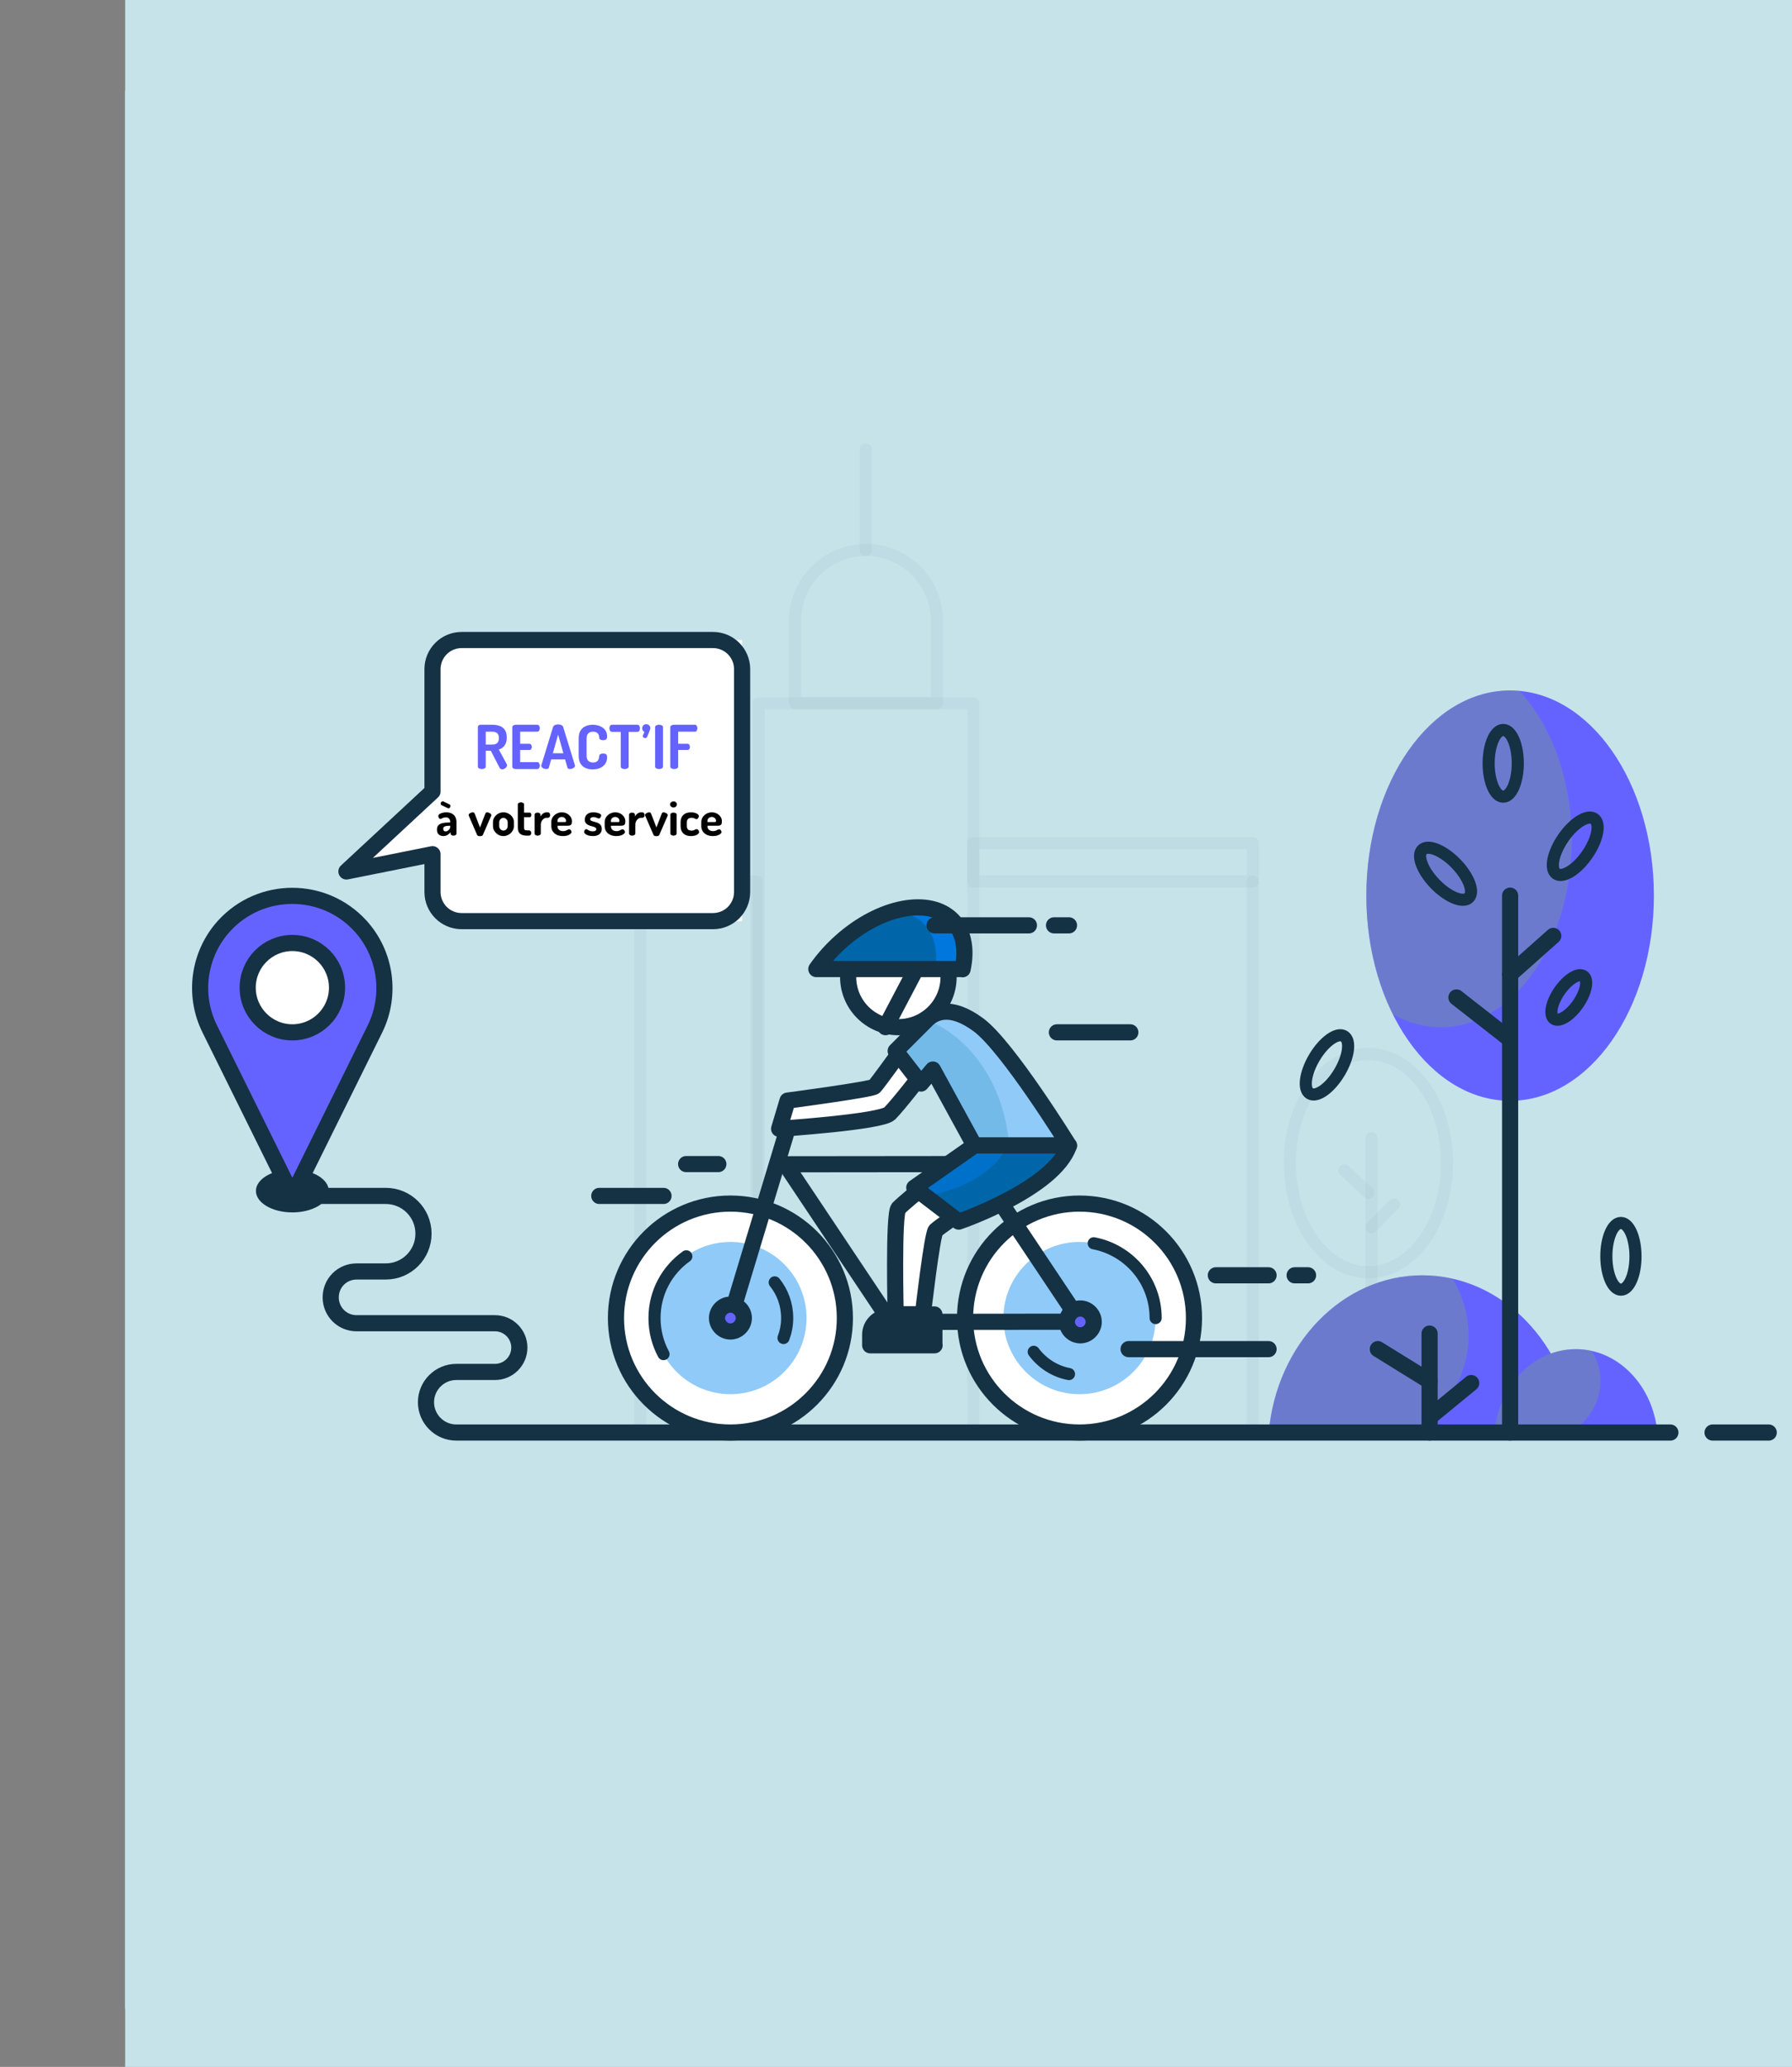 <svg width="888" height="1024" viewBox="0 0 888 1024" fill="none" xmlns="http://www.w3.org/2000/svg">
<rect x="0" y="0" width="888" height="1024" fill="#808080" stroke="none"/>
<g clip-path="url(#clip0_38_3)">
<path d="M888 0H62V1024H888V0Z" fill="#C6E3EA"/>
<path d="M950 45H62V995H950V45Z" fill="#C6E3EA"/>
<g opacity="0.2">
<path opacity="0.2" d="M620.776 710.33V436.73V710.33Z" stroke="#153144" stroke-width="6" stroke-miterlimit="10" stroke-linecap="round" stroke-linejoin="round"/>
<path opacity="0.2" d="M482.315 348.43H375.915V710.285H482.315V348.43Z" stroke="#153144" stroke-width="6" stroke-miterlimit="10" stroke-linecap="round" stroke-linejoin="round"/>
<g opacity="0.2">
<g opacity="0.2">
<g opacity="0.2">
<path opacity="0.2" d="M394.345 631.435H463.695" stroke="#153144" stroke-width="6" stroke-miterlimit="10" stroke-linecap="round" stroke-linejoin="round"/>
<path opacity="0.2" d="M394.345 642.835H463.695" stroke="#153144" stroke-width="6" stroke-miterlimit="10" stroke-linecap="round" stroke-linejoin="round"/>
</g>
</g>
<g opacity="0.2">
<g opacity="0.2">
<path opacity="0.2" d="M394.345 599.135H463.695" stroke="#153144" stroke-width="6" stroke-miterlimit="10" stroke-linecap="round" stroke-linejoin="round"/>
<path opacity="0.2" d="M394.345 610.535H463.695" stroke="#153144" stroke-width="6" stroke-miterlimit="10" stroke-linecap="round" stroke-linejoin="round"/>
</g>
</g>
<g opacity="0.2">
<g opacity="0.2">
<path opacity="0.2" d="M394.345 566.835H463.695" stroke="#153144" stroke-width="6" stroke-miterlimit="10" stroke-linecap="round" stroke-linejoin="round"/>
<path opacity="0.2" d="M394.345 578.235H463.695" stroke="#153144" stroke-width="6" stroke-miterlimit="10" stroke-linecap="round" stroke-linejoin="round"/>
</g>
</g>
<g opacity="0.2">
<g opacity="0.2">
<path opacity="0.2" d="M394.345 534.535H463.695" stroke="#153144" stroke-width="6" stroke-miterlimit="10" stroke-linecap="round" stroke-linejoin="round"/>
<path opacity="0.2" d="M394.345 545.935H463.695" stroke="#153144" stroke-width="6" stroke-miterlimit="10" stroke-linecap="round" stroke-linejoin="round"/>
</g>
</g>
<g opacity="0.2">
<g opacity="0.2">
<path opacity="0.2" d="M394.345 502.235H463.695" stroke="#153144" stroke-width="6" stroke-miterlimit="10" stroke-linecap="round" stroke-linejoin="round"/>
<path opacity="0.2" d="M394.345 513.635H463.695" stroke="#153144" stroke-width="6" stroke-miterlimit="10" stroke-linecap="round" stroke-linejoin="round"/>
</g>
</g>
<g opacity="0.2">
<g opacity="0.2">
<path opacity="0.2" d="M394.345 469.935H463.695" stroke="#153144" stroke-width="6" stroke-miterlimit="10" stroke-linecap="round" stroke-linejoin="round"/>
<path opacity="0.2" d="M394.345 481.335H463.695" stroke="#153144" stroke-width="6" stroke-miterlimit="10" stroke-linecap="round" stroke-linejoin="round"/>
</g>
</g>
<g opacity="0.2">
<g opacity="0.2">
<path opacity="0.2" d="M394.345 437.635H463.695" stroke="#153144" stroke-width="6" stroke-miterlimit="10" stroke-linecap="round" stroke-linejoin="round"/>
<path opacity="0.2" d="M394.345 449.035H463.695" stroke="#153144" stroke-width="6" stroke-miterlimit="10" stroke-linecap="round" stroke-linejoin="round"/>
</g>
</g>
<g opacity="0.2">
<g opacity="0.2">
<path opacity="0.2" d="M394.345 405.335H463.695" stroke="#153144" stroke-width="6" stroke-miterlimit="10" stroke-linecap="round" stroke-linejoin="round"/>
<path opacity="0.2" d="M394.345 416.735H463.695" stroke="#153144" stroke-width="6" stroke-miterlimit="10" stroke-linecap="round" stroke-linejoin="round"/>
</g>
</g>
<g opacity="0.2">
<g opacity="0.2">
<path opacity="0.2" d="M394.345 373.035H463.695" stroke="#153144" stroke-width="6" stroke-miterlimit="10" stroke-linecap="round" stroke-linejoin="round"/>
<path opacity="0.2" d="M394.345 384.435H463.695" stroke="#153144" stroke-width="6" stroke-miterlimit="10" stroke-linecap="round" stroke-linejoin="round"/>
</g>
</g>
</g>
<path opacity="0.2" d="M464.265 348.43H393.965V307.58C393.965 288.2 409.735 272.43 429.115 272.43C448.495 272.43 464.265 288.2 464.265 307.58V348.43Z" stroke="#153144" stroke-width="6" stroke-miterlimit="10" stroke-linecap="round" stroke-linejoin="round"/>
<path opacity="0.2" d="M620.825 417.685H482.315V436.685H620.825V417.685Z" stroke="#153144" stroke-width="6" stroke-miterlimit="10" stroke-linecap="round" stroke-linejoin="round"/>
<g opacity="0.2">
<g opacity="0.2">
<g opacity="0.2">
<g opacity="0.2">
<path opacity="0.2" d="M599.545 657.085V671.335" stroke="#153144" stroke-width="6" stroke-miterlimit="10" stroke-linecap="round" stroke-linejoin="round"/>
</g>
<g opacity="0.2">
<path opacity="0.2" d="M580.545 657.085V671.335" stroke="#153144" stroke-width="6" stroke-miterlimit="10" stroke-linecap="round" stroke-linejoin="round"/>
</g>
<g opacity="0.2">
<path opacity="0.2" d="M561.545 657.085V671.335" stroke="#153144" stroke-width="6" stroke-miterlimit="10" stroke-linecap="round" stroke-linejoin="round"/>
</g>
<g opacity="0.2">
<path opacity="0.2" d="M542.545 657.085V671.335" stroke="#153144" stroke-width="6" stroke-miterlimit="10" stroke-linecap="round" stroke-linejoin="round"/>
</g>
<g opacity="0.2">
<path opacity="0.2" d="M523.545 657.085V671.335" stroke="#153144" stroke-width="6" stroke-miterlimit="10" stroke-linecap="round" stroke-linejoin="round"/>
</g>
<g opacity="0.2">
<path opacity="0.2" d="M504.545 657.085V671.335" stroke="#153144" stroke-width="6" stroke-miterlimit="10" stroke-linecap="round" stroke-linejoin="round"/>
</g>
</g>
</g>
<g opacity="0.2">
<g opacity="0.2">
<g opacity="0.2">
<path opacity="0.2" d="M599.545 619.085V633.335" stroke="#153144" stroke-width="6" stroke-miterlimit="10" stroke-linecap="round" stroke-linejoin="round"/>
</g>
<g opacity="0.2">
<path opacity="0.2" d="M580.545 619.085V633.335" stroke="#153144" stroke-width="6" stroke-miterlimit="10" stroke-linecap="round" stroke-linejoin="round"/>
</g>
<g opacity="0.2">
<path opacity="0.2" d="M561.545 619.085V633.335" stroke="#153144" stroke-width="6" stroke-miterlimit="10" stroke-linecap="round" stroke-linejoin="round"/>
</g>
<g opacity="0.2">
<path opacity="0.2" d="M542.545 619.085V633.335" stroke="#153144" stroke-width="6" stroke-miterlimit="10" stroke-linecap="round" stroke-linejoin="round"/>
</g>
<g opacity="0.2">
<path opacity="0.2" d="M523.545 619.085V633.335" stroke="#153144" stroke-width="6" stroke-miterlimit="10" stroke-linecap="round" stroke-linejoin="round"/>
</g>
<g opacity="0.2">
<path opacity="0.2" d="M504.545 619.085V633.335" stroke="#153144" stroke-width="6" stroke-miterlimit="10" stroke-linecap="round" stroke-linejoin="round"/>
</g>
</g>
</g>
<g opacity="0.2">
<g opacity="0.2">
<g opacity="0.2">
<path opacity="0.2" d="M599.545 581.085V595.335" stroke="#153144" stroke-width="6" stroke-miterlimit="10" stroke-linecap="round" stroke-linejoin="round"/>
</g>
<g opacity="0.2">
<path opacity="0.2" d="M580.545 581.085V595.335" stroke="#153144" stroke-width="6" stroke-miterlimit="10" stroke-linecap="round" stroke-linejoin="round"/>
</g>
<g opacity="0.2">
<path opacity="0.2" d="M561.545 581.085V595.335" stroke="#153144" stroke-width="6" stroke-miterlimit="10" stroke-linecap="round" stroke-linejoin="round"/>
</g>
<g opacity="0.2">
<path opacity="0.2" d="M542.545 581.085V595.335" stroke="#153144" stroke-width="6" stroke-miterlimit="10" stroke-linecap="round" stroke-linejoin="round"/>
</g>
<g opacity="0.2">
<path opacity="0.2" d="M523.545 581.085V595.335" stroke="#153144" stroke-width="6" stroke-miterlimit="10" stroke-linecap="round" stroke-linejoin="round"/>
</g>
<g opacity="0.2">
<path opacity="0.2" d="M504.545 581.085V595.335" stroke="#153144" stroke-width="6" stroke-miterlimit="10" stroke-linecap="round" stroke-linejoin="round"/>
</g>
</g>
</g>
<g opacity="0.2">
<g opacity="0.2">
<g opacity="0.2">
<path opacity="0.2" d="M599.545 543.085V557.335" stroke="#153144" stroke-width="6" stroke-miterlimit="10" stroke-linecap="round" stroke-linejoin="round"/>
</g>
<g opacity="0.2">
<path opacity="0.2" d="M580.545 543.085V557.335" stroke="#153144" stroke-width="6" stroke-miterlimit="10" stroke-linecap="round" stroke-linejoin="round"/>
</g>
<g opacity="0.2">
<path opacity="0.2" d="M561.545 543.085V557.335" stroke="#153144" stroke-width="6" stroke-miterlimit="10" stroke-linecap="round" stroke-linejoin="round"/>
</g>
<g opacity="0.2">
<path opacity="0.2" d="M542.545 543.085V557.335" stroke="#153144" stroke-width="6" stroke-miterlimit="10" stroke-linecap="round" stroke-linejoin="round"/>
</g>
<g opacity="0.2">
<path opacity="0.2" d="M523.545 543.085V557.335" stroke="#153144" stroke-width="6" stroke-miterlimit="10" stroke-linecap="round" stroke-linejoin="round"/>
</g>
<g opacity="0.2">
<path opacity="0.2" d="M504.545 543.085V557.335" stroke="#153144" stroke-width="6" stroke-miterlimit="10" stroke-linecap="round" stroke-linejoin="round"/>
</g>
</g>
</g>
<g opacity="0.2">
<g opacity="0.2">
<g opacity="0.2">
<path opacity="0.2" d="M599.545 505.085V519.335" stroke="#153144" stroke-width="6" stroke-miterlimit="10" stroke-linecap="round" stroke-linejoin="round"/>
</g>
<g opacity="0.2">
<path opacity="0.2" d="M580.545 505.085V519.335" stroke="#153144" stroke-width="6" stroke-miterlimit="10" stroke-linecap="round" stroke-linejoin="round"/>
</g>
<g opacity="0.2">
<path opacity="0.2" d="M561.545 505.085V519.335" stroke="#153144" stroke-width="6" stroke-miterlimit="10" stroke-linecap="round" stroke-linejoin="round"/>
</g>
<g opacity="0.2">
<path opacity="0.2" d="M542.545 505.085V519.335" stroke="#153144" stroke-width="6" stroke-miterlimit="10" stroke-linecap="round" stroke-linejoin="round"/>
</g>
<g opacity="0.2">
<path opacity="0.2" d="M523.545 505.085V519.335" stroke="#153144" stroke-width="6" stroke-miterlimit="10" stroke-linecap="round" stroke-linejoin="round"/>
</g>
<g opacity="0.2">
<path opacity="0.2" d="M504.545 505.085V519.335" stroke="#153144" stroke-width="6" stroke-miterlimit="10" stroke-linecap="round" stroke-linejoin="round"/>
</g>
</g>
</g>
<g opacity="0.2">
<g opacity="0.2">
<g opacity="0.2">
<path opacity="0.2" d="M599.545 467.085V481.335" stroke="#153144" stroke-width="6" stroke-miterlimit="10" stroke-linecap="round" stroke-linejoin="round"/>
</g>
<g opacity="0.2">
<path opacity="0.2" d="M580.545 467.085V481.335" stroke="#153144" stroke-width="6" stroke-miterlimit="10" stroke-linecap="round" stroke-linejoin="round"/>
</g>
<g opacity="0.2">
<path opacity="0.2" d="M561.545 467.085V481.335" stroke="#153144" stroke-width="6" stroke-miterlimit="10" stroke-linecap="round" stroke-linejoin="round"/>
</g>
<g opacity="0.2">
<path opacity="0.2" d="M542.545 467.085V481.335" stroke="#153144" stroke-width="6" stroke-miterlimit="10" stroke-linecap="round" stroke-linejoin="round"/>
</g>
<g opacity="0.2">
<path opacity="0.2" d="M523.545 467.085V481.335" stroke="#153144" stroke-width="6" stroke-miterlimit="10" stroke-linecap="round" stroke-linejoin="round"/>
</g>
<g opacity="0.2">
<path opacity="0.2" d="M504.545 467.085V481.335" stroke="#153144" stroke-width="6" stroke-miterlimit="10" stroke-linecap="round" stroke-linejoin="round"/>
</g>
</g>
</g>
</g>
<path opacity="0.2" d="M374.87 436.685H317.3V710.285H374.87V436.685Z" stroke="#153144" stroke-width="6" stroke-miterlimit="10" stroke-linecap="round" stroke-linejoin="round"/>
<g opacity="0.2">
<g opacity="0.2">
<g opacity="0.2">
<g opacity="0.2">
<path opacity="0.2" d="M333.545 619.085V633.335" stroke="#153144" stroke-width="6" stroke-miterlimit="10" stroke-linecap="round" stroke-linejoin="round"/>
<path opacity="0.36" d="M333.545 638.085V643.785" stroke="#153144" stroke-width="6" stroke-miterlimit="10" stroke-linecap="round" stroke-linejoin="round"/>
</g>
<g opacity="0.2">
<path opacity="0.2" d="M345.895 619.085V633.335" stroke="#153144" stroke-width="6" stroke-miterlimit="10" stroke-linecap="round" stroke-linejoin="round"/>
<path opacity="0.36" d="M345.895 638.085V643.785" stroke="#153144" stroke-width="6" stroke-miterlimit="10" stroke-linecap="round" stroke-linejoin="round"/>
</g>
<g opacity="0.2">
<path opacity="0.2" d="M358.245 619.085V633.335" stroke="#153144" stroke-width="6" stroke-miterlimit="10" stroke-linecap="round" stroke-linejoin="round"/>
<path opacity="0.36" d="M358.245 638.085V643.785" stroke="#153144" stroke-width="6" stroke-miterlimit="10" stroke-linecap="round" stroke-linejoin="round"/>
</g>
</g>
</g>
<g opacity="0.2">
<g opacity="0.2">
<g opacity="0.2">
<path opacity="0.2" d="M333.545 577.285V591.535" stroke="#153144" stroke-width="6" stroke-miterlimit="10" stroke-linecap="round" stroke-linejoin="round"/>
<path opacity="0.36" d="M333.545 596.285V601.985" stroke="#153144" stroke-width="6" stroke-miterlimit="10" stroke-linecap="round" stroke-linejoin="round"/>
</g>
<g opacity="0.2">
<path opacity="0.2" d="M345.895 577.285V591.535" stroke="#153144" stroke-width="6" stroke-miterlimit="10" stroke-linecap="round" stroke-linejoin="round"/>
<path opacity="0.36" d="M345.895 596.285V601.985" stroke="#153144" stroke-width="6" stroke-miterlimit="10" stroke-linecap="round" stroke-linejoin="round"/>
</g>
<g opacity="0.2">
<path opacity="0.2" d="M358.245 577.285V591.535" stroke="#153144" stroke-width="6" stroke-miterlimit="10" stroke-linecap="round" stroke-linejoin="round"/>
<path opacity="0.36" d="M358.245 596.285V601.985" stroke="#153144" stroke-width="6" stroke-miterlimit="10" stroke-linecap="round" stroke-linejoin="round"/>
</g>
</g>
</g>
<g opacity="0.2">
<g opacity="0.2">
<g opacity="0.2">
<path opacity="0.2" d="M333.545 535.485V549.735" stroke="#153144" stroke-width="6" stroke-miterlimit="10" stroke-linecap="round" stroke-linejoin="round"/>
<path opacity="0.36" d="M333.545 554.485V560.185" stroke="#153144" stroke-width="6" stroke-miterlimit="10" stroke-linecap="round" stroke-linejoin="round"/>
</g>
<g opacity="0.2">
<path opacity="0.2" d="M345.895 535.485V549.735" stroke="#153144" stroke-width="6" stroke-miterlimit="10" stroke-linecap="round" stroke-linejoin="round"/>
<path opacity="0.36" d="M345.895 554.485V560.185" stroke="#153144" stroke-width="6" stroke-miterlimit="10" stroke-linecap="round" stroke-linejoin="round"/>
</g>
<g opacity="0.2">
<path opacity="0.2" d="M358.245 535.485V549.735" stroke="#153144" stroke-width="6" stroke-miterlimit="10" stroke-linecap="round" stroke-linejoin="round"/>
<path opacity="0.36" d="M358.245 554.485V560.185" stroke="#153144" stroke-width="6" stroke-miterlimit="10" stroke-linecap="round" stroke-linejoin="round"/>
</g>
</g>
</g>
<g opacity="0.2">
<g opacity="0.2">
<g opacity="0.2">
<path opacity="0.2" d="M333.545 493.685V507.935" stroke="#153144" stroke-width="6" stroke-miterlimit="10" stroke-linecap="round" stroke-linejoin="round"/>
<path opacity="0.36" d="M333.545 512.685V518.385" stroke="#153144" stroke-width="6" stroke-miterlimit="10" stroke-linecap="round" stroke-linejoin="round"/>
</g>
<g opacity="0.2">
<path opacity="0.2" d="M345.895 493.685V507.935" stroke="#153144" stroke-width="6" stroke-miterlimit="10" stroke-linecap="round" stroke-linejoin="round"/>
<path opacity="0.36" d="M345.895 512.685V518.385" stroke="#153144" stroke-width="6" stroke-miterlimit="10" stroke-linecap="round" stroke-linejoin="round"/>
</g>
<g opacity="0.2">
<path opacity="0.2" d="M358.245 493.685V507.935" stroke="#153144" stroke-width="6" stroke-miterlimit="10" stroke-linecap="round" stroke-linejoin="round"/>
<path opacity="0.36" d="M358.245 512.685V518.385" stroke="#153144" stroke-width="6" stroke-miterlimit="10" stroke-linecap="round" stroke-linejoin="round"/>
</g>
</g>
</g>
<g opacity="0.2">
<g opacity="0.2">
<g opacity="0.2">
<path opacity="0.2" d="M333.545 451.885V466.135" stroke="#153144" stroke-width="6" stroke-miterlimit="10" stroke-linecap="round" stroke-linejoin="round"/>
<path opacity="0.36" d="M333.545 470.885V476.585" stroke="#153144" stroke-width="6" stroke-miterlimit="10" stroke-linecap="round" stroke-linejoin="round"/>
</g>
<g opacity="0.2">
<path opacity="0.2" d="M345.895 451.885V466.135" stroke="#153144" stroke-width="6" stroke-miterlimit="10" stroke-linecap="round" stroke-linejoin="round"/>
<path opacity="0.36" d="M345.895 470.885V476.585" stroke="#153144" stroke-width="6" stroke-miterlimit="10" stroke-linecap="round" stroke-linejoin="round"/>
</g>
<g opacity="0.2">
<path opacity="0.2" d="M358.245 451.885V466.135" stroke="#153144" stroke-width="6" stroke-miterlimit="10" stroke-linecap="round" stroke-linejoin="round"/>
<path opacity="0.36" d="M358.245 470.885V476.585" stroke="#153144" stroke-width="6" stroke-miterlimit="10" stroke-linecap="round" stroke-linejoin="round"/>
</g>
</g>
</g>
</g>
<path opacity="0.2" d="M678.11 630.295C699.621 630.295 717.06 606.094 717.06 576.24C717.06 546.386 699.621 522.185 678.11 522.185C656.599 522.185 639.16 546.386 639.16 576.24C639.16 606.094 656.599 630.295 678.11 630.295Z" stroke="#153144" stroke-width="6" stroke-miterlimit="10" stroke-linecap="round" stroke-linejoin="round"/>
<path opacity="0.2" d="M679.63 607.97L690.745 596.76" stroke="#153144" stroke-width="6" stroke-miterlimit="10" stroke-linecap="round" stroke-linejoin="round"/>
<path opacity="0.2" d="M678.11 590.965L666.235 579.85" stroke="#153144" stroke-width="6" stroke-miterlimit="10" stroke-linecap="round" stroke-linejoin="round"/>
<path opacity="0.2" d="M679.63 563.89V679.03" stroke="#153144" stroke-width="6" stroke-miterlimit="10" stroke-linecap="round" stroke-linejoin="round"/>
<path opacity="0.2" d="M429.02 222.65V272.43" stroke="#153144" stroke-width="6" stroke-miterlimit="10" stroke-linecap="round" stroke-linejoin="round"/>
</g>
<path d="M144.875 600.655C154.844 600.655 162.925 595.891 162.925 590.015C162.925 584.139 154.844 579.375 144.875 579.375C134.906 579.375 126.825 584.139 126.825 590.015C126.825 595.891 134.906 600.655 144.875 600.655Z" fill="#153144"/>
<path d="M367.745 456.35H219.07V423.195L176.51 431.745L219.07 392.13V317.08H367.745V456.35Z" fill="white"/>
<path d="M353.305 456.35H228.76C220.78 456.35 214.32 449.89 214.32 441.91V423.195L171.665 431.745L214.32 392.13V331.52C214.32 323.54 220.78 317.08 228.76 317.08H353.305C361.285 317.08 367.745 323.54 367.745 331.52V441.91C367.745 449.89 361.285 456.35 353.305 456.35Z" fill="white"/>
<path d="M248.83 381.15C248.57 381.15 248.31 381.07 248.05 380.91C247.81 380.75 247.62 380.52 247.48 380.22L243.22 371.94H240.7V379.74C240.7 380.16 240.5 380.48 240.1 380.7C239.7 380.9 239.25 381 238.75 381C238.27 381 237.82 380.9 237.4 380.7C237 380.48 236.8 380.16 236.8 379.74V360.3C236.8 359.96 236.91 359.67 237.13 359.43C237.37 359.19 237.68 359.07 238.06 359.07H244C245.32 359.07 246.51 359.26 247.57 359.64C248.65 360.02 249.51 360.67 250.15 361.59C250.79 362.49 251.11 363.74 251.11 365.34C251.11 366.5 250.94 367.49 250.6 368.31C250.26 369.11 249.79 369.76 249.19 370.26C248.61 370.74 247.94 371.1 247.18 371.34L251.14 378.63C251.18 378.71 251.21 378.8 251.23 378.9C251.25 378.98 251.26 379.05 251.26 379.11C251.26 379.43 251.14 379.75 250.9 380.07C250.66 380.39 250.35 380.65 249.97 380.85C249.61 381.05 249.23 381.15 248.83 381.15ZM240.7 368.88H244C244.98 368.88 245.76 368.64 246.34 368.16C246.92 367.68 247.21 366.86 247.21 365.7C247.21 364.5 246.92 363.67 246.34 363.21C245.76 362.73 244.98 362.49 244 362.49H240.7V368.88ZM255.561 381C255.141 381 254.751 380.9 254.391 380.7C254.031 380.48 253.851 380.16 253.851 379.74V360.33C253.851 359.91 254.031 359.6 254.391 359.4C254.751 359.18 255.141 359.07 255.561 359.07H266.241C266.681 359.07 266.991 359.25 267.171 359.61C267.371 359.97 267.471 360.35 267.471 360.75C267.471 361.23 267.361 361.64 267.141 361.98C266.941 362.32 266.641 362.49 266.241 362.49H257.751V368.49H262.311C262.711 368.49 263.011 368.65 263.211 368.97C263.431 369.27 263.541 369.63 263.541 370.05C263.541 370.39 263.441 370.73 263.241 371.07C263.061 371.39 262.751 371.55 262.311 371.55H257.751V377.58H266.241C266.641 377.58 266.941 377.75 267.141 378.09C267.361 378.43 267.471 378.84 267.471 379.32C267.471 379.72 267.371 380.1 267.171 380.46C266.991 380.82 266.681 381 266.241 381H255.561ZM270.689 381C270.329 381 269.959 380.93 269.579 380.79C269.199 380.65 268.879 380.46 268.619 380.22C268.359 379.98 268.229 379.7 268.229 379.38C268.229 379.32 268.239 379.22 268.259 379.08L274.049 360.21C274.189 359.77 274.499 359.44 274.979 359.22C275.479 359 276.009 358.89 276.569 358.89C277.149 358.89 277.679 359 278.159 359.22C278.639 359.44 278.949 359.77 279.089 360.21L284.879 379.08C284.919 379.22 284.939 379.32 284.939 379.38C284.939 379.68 284.799 379.96 284.519 380.22C284.259 380.46 283.939 380.65 283.559 380.79C283.179 380.93 282.809 381 282.449 381C282.129 381 281.849 380.95 281.609 380.85C281.389 380.73 281.239 380.52 281.159 380.22L280.019 376.23H273.119L272.009 380.22C271.929 380.52 271.769 380.73 271.529 380.85C271.289 380.95 271.009 381 270.689 381ZM273.959 373.17H279.179L276.569 363.96L273.959 373.17ZM293.676 381.18C292.436 381.18 291.286 380.96 290.226 380.52C289.166 380.06 288.316 379.33 287.676 378.33C287.056 377.31 286.746 375.96 286.746 374.28V365.97C286.746 364.29 287.056 362.95 287.676 361.95C288.316 360.93 289.166 360.2 290.226 359.76C291.286 359.3 292.446 359.07 293.706 359.07C295.106 359.07 296.336 359.31 297.396 359.79C298.476 360.25 299.316 360.9 299.916 361.74C300.536 362.58 300.846 363.59 300.846 364.77C300.846 365.55 300.686 366.07 300.366 366.33C300.046 366.57 299.556 366.69 298.896 366.69C298.356 366.69 297.896 366.6 297.516 366.42C297.156 366.22 296.966 365.9 296.946 365.46C296.946 365.22 296.906 364.94 296.826 364.62C296.766 364.28 296.636 363.95 296.436 363.63C296.236 363.31 295.926 363.04 295.506 362.82C295.106 362.6 294.546 362.49 293.826 362.49C292.806 362.49 292.026 362.78 291.486 363.36C290.946 363.92 290.676 364.79 290.676 365.97V374.28C290.676 375.48 290.946 376.36 291.486 376.92C292.046 377.48 292.846 377.76 293.886 377.76C294.566 377.76 295.106 377.65 295.506 377.43C295.906 377.21 296.196 376.94 296.376 376.62C296.576 376.28 296.706 375.93 296.766 375.57C296.846 375.21 296.906 374.87 296.946 374.55C296.986 374.07 297.186 373.75 297.546 373.59C297.906 373.41 298.346 373.32 298.866 373.32C299.546 373.32 300.046 373.45 300.366 373.71C300.686 373.97 300.846 374.48 300.846 375.24C300.846 376.44 300.536 377.49 299.916 378.39C299.316 379.29 298.476 379.98 297.396 380.46C296.316 380.94 295.076 381.18 293.676 381.18ZM309.569 381C309.069 381 308.619 380.9 308.219 380.7C307.819 380.48 307.619 380.16 307.619 379.74V362.58H303.209C302.829 362.58 302.529 362.4 302.309 362.04C302.089 361.68 301.979 361.27 301.979 360.81C301.979 360.39 302.079 360 302.279 359.64C302.479 359.26 302.789 359.07 303.209 359.07H315.899C316.339 359.07 316.649 359.26 316.829 359.64C317.029 360 317.129 360.39 317.129 360.81C317.129 361.27 317.019 361.68 316.799 362.04C316.599 362.4 316.299 362.58 315.899 362.58H311.519V379.74C311.519 380.16 311.309 380.48 310.889 380.7C310.489 380.9 310.049 381 309.569 381ZM319.812 365.67C319.532 365.67 319.242 365.59 318.942 365.43C318.662 365.25 318.522 364.99 318.522 364.65C318.522 364.51 318.562 364.37 318.642 364.23L319.332 362.64C318.992 362.46 318.722 362.21 318.522 361.89C318.322 361.57 318.222 361.21 318.222 360.81C318.222 360.25 318.412 359.77 318.792 359.37C319.192 358.97 319.672 358.77 320.232 358.77C320.792 358.77 321.272 358.97 321.672 359.37C322.072 359.77 322.272 360.24 322.272 360.78C322.272 360.88 322.252 361.01 322.212 361.17C322.172 361.33 322.092 361.56 321.972 361.86C321.872 362.14 321.712 362.55 321.492 363.09C321.272 363.63 320.972 364.33 320.592 365.19C320.532 365.35 320.422 365.47 320.262 365.55C320.102 365.63 319.952 365.67 319.812 365.67ZM326.582 381C326.102 381 325.652 380.9 325.232 380.7C324.832 380.48 324.632 380.16 324.632 379.74V360.3C324.632 359.86 324.832 359.55 325.232 359.37C325.652 359.17 326.102 359.07 326.582 359.07C327.082 359.07 327.532 359.17 327.932 359.37C328.332 359.55 328.532 359.86 328.532 360.3V379.74C328.532 380.16 328.332 380.48 327.932 380.7C327.532 380.9 327.082 381 326.582 381ZM334.111 381C333.631 381 333.181 380.9 332.761 380.7C332.361 380.48 332.161 380.17 332.161 379.77V360.33C332.161 359.91 332.341 359.6 332.701 359.4C333.061 359.18 333.451 359.07 333.871 359.07H344.341C344.781 359.07 345.091 359.25 345.271 359.61C345.471 359.97 345.571 360.35 345.571 360.75C345.571 361.23 345.461 361.64 345.241 361.98C345.041 362.32 344.741 362.49 344.341 362.49H336.061V368.49H340.651C341.051 368.49 341.351 368.65 341.551 368.97C341.771 369.27 341.881 369.63 341.881 370.05C341.881 370.39 341.781 370.73 341.581 371.07C341.401 371.39 341.091 371.55 340.651 371.55H336.061V379.77C336.061 380.17 335.861 380.48 335.461 380.7C335.061 380.9 334.611 381 334.111 381Z" fill="#6563FF"/>
<path d="M219.648 414.216C218.8 414.216 218.064 413.96 217.44 413.448C216.832 412.92 216.528 412.112 216.528 411.024C216.528 410.112 216.76 409.4 217.224 408.888C217.704 408.376 218.36 408.016 219.192 407.808C220.04 407.6 221.016 407.496 222.12 407.496H223.104V407.184C223.104 406.832 223.032 406.488 222.888 406.152C222.76 405.816 222.544 405.536 222.24 405.312C221.952 405.088 221.536 404.976 220.992 404.976C220.384 404.976 219.912 405.04 219.576 405.168C219.256 405.28 219.008 405.4 218.832 405.528C218.656 405.656 218.464 405.72 218.256 405.72C217.92 405.72 217.656 405.552 217.464 405.216C217.288 404.88 217.2 404.536 217.2 404.184C217.2 403.848 217.4 403.552 217.8 403.296C218.216 403.024 218.72 402.816 219.312 402.672C219.904 402.528 220.48 402.456 221.04 402.456C222.288 402.456 223.288 402.68 224.04 403.128C224.792 403.576 225.336 404.152 225.672 404.856C226.024 405.56 226.2 406.32 226.2 407.136V412.992C226.2 413.28 226.056 413.52 225.768 413.712C225.48 413.904 225.12 414 224.688 414C224.288 414 223.952 413.904 223.68 413.712C223.424 413.52 223.296 413.28 223.296 412.992V412.32C222.864 412.816 222.352 413.256 221.76 413.64C221.184 414.024 220.48 414.216 219.648 414.216ZM220.896 411.912C221.232 411.912 221.568 411.8 221.904 411.576C222.24 411.352 222.52 411.064 222.744 410.712C222.984 410.36 223.104 409.992 223.104 409.608V409.104H222.744C222.216 409.104 221.712 409.136 221.232 409.2C220.752 409.264 220.36 409.408 220.056 409.632C219.768 409.84 219.624 410.168 219.624 410.616C219.624 411.064 219.744 411.392 219.984 411.6C220.24 411.808 220.544 411.912 220.896 411.912ZM222.264 400.488C222.2 400.488 222.144 400.48 222.096 400.464C222.048 400.432 221.992 400.408 221.928 400.392L218.808 398.904C218.52 398.744 218.376 398.496 218.376 398.16C218.376 397.888 218.464 397.624 218.64 397.368C218.832 397.112 219.064 396.984 219.336 396.984C219.432 396.984 219.536 397 219.648 397.032L222.816 398.568C223.088 398.712 223.224 398.96 223.224 399.312C223.224 399.568 223.128 399.832 222.936 400.104C222.76 400.36 222.536 400.488 222.264 400.488ZM237.862 414.264C237.542 414.264 237.246 414.216 236.974 414.12C236.702 414.024 236.526 413.888 236.446 413.712L232.342 404.208C232.31 404.16 232.278 404.096 232.246 404.016C232.23 403.92 232.222 403.84 232.222 403.776C232.222 403.536 232.334 403.32 232.558 403.128C232.798 402.92 233.078 402.76 233.398 402.648C233.718 402.52 234.014 402.456 234.286 402.456C234.478 402.456 234.654 402.496 234.814 402.576C234.99 402.656 235.11 402.792 235.174 402.984L237.862 409.944L240.526 403.032C240.59 402.824 240.702 402.68 240.862 402.6C241.022 402.504 241.206 402.456 241.414 402.456C241.622 402.456 241.886 402.52 242.206 402.648C242.542 402.76 242.838 402.92 243.094 403.128C243.35 403.336 243.478 403.56 243.478 403.8C243.478 403.88 243.47 403.952 243.454 404.016C243.438 404.08 243.414 404.144 243.382 404.208L239.254 413.712C239.174 413.888 238.998 414.024 238.726 414.12C238.454 414.216 238.166 414.264 237.862 414.264ZM249.468 414.216C248.54 414.216 247.684 413.992 246.9 413.544C246.116 413.08 245.484 412.472 245.004 411.72C244.524 410.968 244.284 410.16 244.284 409.296V407.328C244.284 406.464 244.516 405.664 244.98 404.928C245.444 404.176 246.068 403.576 246.852 403.128C247.652 402.68 248.524 402.456 249.468 402.456C250.412 402.456 251.276 402.68 252.06 403.128C252.86 403.56 253.492 404.144 253.956 404.88C254.436 405.616 254.676 406.432 254.676 407.328V409.296C254.676 410.144 254.436 410.944 253.956 411.696C253.476 412.448 252.836 413.056 252.036 413.52C251.252 413.984 250.396 414.216 249.468 414.216ZM249.468 411.504C249.852 411.504 250.204 411.4 250.524 411.192C250.844 410.984 251.1 410.712 251.292 410.376C251.484 410.024 251.58 409.664 251.58 409.296V407.328C251.58 406.96 251.484 406.616 251.292 406.296C251.1 405.976 250.844 405.712 250.524 405.504C250.22 405.28 249.868 405.168 249.468 405.168C249.084 405.168 248.732 405.272 248.412 405.48C248.092 405.688 247.836 405.96 247.644 406.296C247.468 406.616 247.38 406.96 247.38 407.328V409.296C247.38 409.664 247.468 410.024 247.644 410.376C247.836 410.712 248.092 410.984 248.412 411.192C248.732 411.4 249.084 411.504 249.468 411.504ZM261.037 414C259.597 414 258.493 413.688 257.725 413.064C256.973 412.44 256.597 411.448 256.597 410.088V398.472C256.597 398.184 256.765 397.952 257.101 397.776C257.437 397.6 257.781 397.512 258.133 397.512C258.517 397.512 258.869 397.6 259.189 397.776C259.525 397.952 259.693 398.184 259.693 398.472V402.6H262.525C262.781 402.6 262.973 402.72 263.101 402.96C263.245 403.184 263.317 403.44 263.317 403.728C263.317 404.016 263.245 404.28 263.101 404.52C262.973 404.744 262.781 404.856 262.525 404.856H259.693V410.088C259.693 410.568 259.789 410.904 259.981 411.096C260.189 411.288 260.541 411.384 261.037 411.384H261.973C262.421 411.384 262.749 411.52 262.957 411.792C263.181 412.064 263.293 412.36 263.293 412.68C263.293 413.016 263.181 413.32 262.957 413.592C262.749 413.864 262.421 414 261.973 414H261.037ZM266.407 414C265.975 414 265.615 413.896 265.327 413.688C265.039 413.48 264.895 413.248 264.895 412.992V403.56C264.895 403.272 265.039 403.04 265.327 402.864C265.615 402.688 265.975 402.6 266.407 402.6C266.807 402.6 267.135 402.688 267.391 402.864C267.663 403.04 267.799 403.272 267.799 403.56V404.544C267.975 404.192 268.207 403.864 268.495 403.56C268.799 403.24 269.143 402.976 269.527 402.768C269.911 402.56 270.319 402.456 270.751 402.456H271.495C271.799 402.456 272.063 402.592 272.287 402.864C272.511 403.12 272.623 403.432 272.623 403.8C272.623 404.184 272.511 404.512 272.287 404.784C272.063 405.04 271.799 405.168 271.495 405.168H270.751C270.303 405.168 269.863 405.32 269.431 405.624C269.015 405.912 268.671 406.32 268.399 406.848C268.127 407.36 267.991 407.984 267.991 408.72V412.992C267.991 413.248 267.839 413.48 267.535 413.688C267.231 413.896 266.855 414 266.407 414ZM278.99 414.216C277.854 414.216 276.846 414.016 275.966 413.616C275.102 413.2 274.422 412.624 273.926 411.888C273.43 411.136 273.182 410.272 273.182 409.296V407.256C273.182 406.392 273.414 405.6 273.878 404.88C274.358 404.144 274.99 403.56 275.774 403.128C276.574 402.68 277.462 402.456 278.438 402.456C279.334 402.456 280.15 402.648 280.886 403.032C281.638 403.416 282.246 403.944 282.71 404.616C283.174 405.288 283.406 406.072 283.406 406.968C283.406 407.656 283.294 408.152 283.07 408.456C282.846 408.744 282.558 408.928 282.206 409.008C281.87 409.072 281.518 409.104 281.15 409.104H276.278V409.464C276.278 410.152 276.534 410.712 277.046 411.144C277.574 411.56 278.254 411.768 279.086 411.768C279.614 411.768 280.054 411.688 280.406 411.528C280.758 411.368 281.062 411.216 281.318 411.072C281.574 410.928 281.814 410.856 282.038 410.856C282.278 410.856 282.486 410.936 282.662 411.096C282.838 411.256 282.974 411.448 283.07 411.672C283.166 411.88 283.214 412.064 283.214 412.224C283.214 412.496 283.038 412.792 282.686 413.112C282.35 413.416 281.862 413.68 281.222 413.904C280.598 414.112 279.854 414.216 278.99 414.216ZM276.278 407.28H279.782C280.054 407.28 280.238 407.24 280.334 407.16C280.446 407.064 280.502 406.888 280.502 406.632C280.502 406.264 280.398 405.936 280.19 405.648C279.998 405.36 279.742 405.136 279.422 404.976C279.118 404.816 278.774 404.736 278.39 404.736C278.022 404.736 277.678 404.816 277.358 404.976C277.038 405.12 276.774 405.336 276.566 405.624C276.374 405.896 276.278 406.224 276.278 406.608V407.28ZM293.787 414.216C292.987 414.216 292.251 414.12 291.579 413.928C290.923 413.72 290.403 413.456 290.019 413.136C289.651 412.816 289.467 412.488 289.467 412.152C289.467 411.976 289.507 411.784 289.587 411.576C289.683 411.368 289.803 411.184 289.947 411.024C290.107 410.864 290.291 410.784 290.499 410.784C290.723 410.784 290.955 410.88 291.195 411.072C291.451 411.248 291.763 411.424 292.131 411.6C292.515 411.776 293.043 411.864 293.715 411.864C294.435 411.864 294.907 411.752 295.131 411.528C295.371 411.304 295.491 411.072 295.491 410.832C295.491 410.48 295.347 410.208 295.059 410.016C294.787 409.824 294.435 409.672 294.003 409.56C293.571 409.432 293.107 409.296 292.611 409.152C292.131 409.008 291.675 408.824 291.243 408.6C290.811 408.36 290.459 408.04 290.187 407.64C289.915 407.224 289.779 406.688 289.779 406.032C289.779 405.456 289.915 404.896 290.187 404.352C290.459 403.808 290.907 403.36 291.531 403.008C292.155 402.64 293.003 402.456 294.075 402.456C294.731 402.456 295.347 402.528 295.923 402.672C296.515 402.8 296.995 402.984 297.363 403.224C297.731 403.464 297.915 403.728 297.915 404.016C297.915 404.16 297.867 404.352 297.771 404.592C297.675 404.816 297.539 405.024 297.363 405.216C297.203 405.408 297.003 405.504 296.763 405.504C296.587 405.504 296.371 405.448 296.115 405.336C295.875 405.208 295.595 405.088 295.275 404.976C294.955 404.864 294.571 404.808 294.123 404.808C293.723 404.808 293.403 404.864 293.163 404.976C292.923 405.088 292.747 405.224 292.635 405.384C292.523 405.544 292.467 405.712 292.467 405.888C292.467 406.176 292.603 406.4 292.875 406.56C293.147 406.72 293.499 406.856 293.931 406.968C294.379 407.08 294.843 407.208 295.323 407.352C295.819 407.48 296.283 407.672 296.715 407.928C297.163 408.184 297.523 408.536 297.795 408.984C298.067 409.416 298.203 409.984 298.203 410.688C298.203 411.76 297.819 412.616 297.051 413.256C296.299 413.896 295.211 414.216 293.787 414.216ZM305.451 414.216C304.315 414.216 303.307 414.016 302.427 413.616C301.563 413.2 300.883 412.624 300.387 411.888C299.891 411.136 299.643 410.272 299.643 409.296V407.256C299.643 406.392 299.875 405.6 300.339 404.88C300.819 404.144 301.451 403.56 302.235 403.128C303.035 402.68 303.923 402.456 304.899 402.456C305.795 402.456 306.611 402.648 307.347 403.032C308.099 403.416 308.707 403.944 309.171 404.616C309.635 405.288 309.867 406.072 309.867 406.968C309.867 407.656 309.755 408.152 309.531 408.456C309.307 408.744 309.019 408.928 308.667 409.008C308.331 409.072 307.979 409.104 307.611 409.104H302.739V409.464C302.739 410.152 302.995 410.712 303.507 411.144C304.035 411.56 304.715 411.768 305.547 411.768C306.075 411.768 306.515 411.688 306.867 411.528C307.219 411.368 307.523 411.216 307.779 411.072C308.035 410.928 308.275 410.856 308.499 410.856C308.739 410.856 308.947 410.936 309.123 411.096C309.299 411.256 309.435 411.448 309.531 411.672C309.627 411.88 309.675 412.064 309.675 412.224C309.675 412.496 309.499 412.792 309.147 413.112C308.811 413.416 308.323 413.68 307.683 413.904C307.059 414.112 306.315 414.216 305.451 414.216ZM302.739 407.28H306.243C306.515 407.28 306.699 407.24 306.795 407.16C306.907 407.064 306.963 406.888 306.963 406.632C306.963 406.264 306.859 405.936 306.651 405.648C306.459 405.36 306.203 405.136 305.883 404.976C305.579 404.816 305.235 404.736 304.851 404.736C304.483 404.736 304.139 404.816 303.819 404.976C303.499 405.12 303.235 405.336 303.027 405.624C302.835 405.896 302.739 406.224 302.739 406.608V407.28ZM313.235 414C312.803 414 312.443 413.896 312.155 413.688C311.867 413.48 311.723 413.248 311.723 412.992V403.56C311.723 403.272 311.867 403.04 312.155 402.864C312.443 402.688 312.803 402.6 313.235 402.6C313.635 402.6 313.963 402.688 314.219 402.864C314.491 403.04 314.627 403.272 314.627 403.56V404.544C314.803 404.192 315.035 403.864 315.323 403.56C315.627 403.24 315.971 402.976 316.355 402.768C316.739 402.56 317.147 402.456 317.579 402.456H318.323C318.627 402.456 318.891 402.592 319.115 402.864C319.339 403.12 319.451 403.432 319.451 403.8C319.451 404.184 319.339 404.512 319.115 404.784C318.891 405.04 318.627 405.168 318.323 405.168H317.579C317.131 405.168 316.691 405.32 316.259 405.624C315.843 405.912 315.499 406.32 315.227 406.848C314.955 407.36 314.819 407.984 314.819 408.72V412.992C314.819 413.248 314.667 413.48 314.363 413.688C314.059 413.896 313.683 414 313.235 414ZM325.283 414.264C324.963 414.264 324.667 414.216 324.395 414.12C324.123 414.024 323.947 413.888 323.867 413.712L319.763 404.208C319.731 404.16 319.699 404.096 319.667 404.016C319.651 403.92 319.643 403.84 319.643 403.776C319.643 403.536 319.755 403.32 319.979 403.128C320.219 402.92 320.499 402.76 320.819 402.648C321.139 402.52 321.435 402.456 321.707 402.456C321.899 402.456 322.075 402.496 322.235 402.576C322.411 402.656 322.531 402.792 322.595 402.984L325.283 409.944L327.947 403.032C328.011 402.824 328.123 402.68 328.283 402.6C328.443 402.504 328.627 402.456 328.835 402.456C329.043 402.456 329.307 402.52 329.627 402.648C329.963 402.76 330.259 402.92 330.515 403.128C330.771 403.336 330.899 403.56 330.899 403.8C330.899 403.88 330.891 403.952 330.875 404.016C330.859 404.08 330.835 404.144 330.803 404.208L326.675 413.712C326.595 413.888 326.419 414.024 326.147 414.12C325.875 414.216 325.587 414.264 325.283 414.264ZM333.744 400.056C333.28 400.056 332.88 399.904 332.544 399.6C332.208 399.28 332.04 398.928 332.04 398.544C332.04 398.128 332.208 397.776 332.544 397.488C332.88 397.184 333.28 397.032 333.744 397.032C334.224 397.032 334.624 397.184 334.944 397.488C335.264 397.776 335.424 398.128 335.424 398.544C335.424 398.928 335.264 399.28 334.944 399.6C334.624 399.904 334.224 400.056 333.744 400.056ZM333.744 414C333.296 414 332.928 413.896 332.64 413.688C332.352 413.48 332.208 413.248 332.208 412.992V403.56C332.208 403.272 332.352 403.04 332.64 402.864C332.928 402.688 333.296 402.6 333.744 402.6C334.176 402.6 334.544 402.688 334.848 402.864C335.152 403.04 335.304 403.272 335.304 403.56V412.992C335.304 413.248 335.152 413.48 334.848 413.688C334.544 413.896 334.176 414 333.744 414ZM342.493 414.216C341.277 414.216 340.285 414 339.517 413.568C338.749 413.136 338.181 412.552 337.813 411.816C337.445 411.064 337.261 410.224 337.261 409.296V407.376C337.261 406.448 337.437 405.616 337.789 404.88C338.157 404.128 338.725 403.536 339.493 403.104C340.277 402.672 341.261 402.456 342.445 402.456C343.197 402.456 343.861 402.544 344.437 402.72C345.013 402.896 345.469 403.128 345.805 403.416C346.141 403.704 346.309 404.008 346.309 404.328C346.309 404.52 346.253 404.736 346.141 404.976C346.045 405.2 345.901 405.4 345.709 405.576C345.533 405.752 345.325 405.84 345.085 405.84C344.909 405.84 344.725 405.784 344.533 405.672C344.357 405.56 344.125 405.448 343.837 405.336C343.549 405.224 343.165 405.168 342.685 405.168C341.869 405.168 341.277 405.368 340.909 405.768C340.541 406.152 340.357 406.688 340.357 407.376V409.296C340.357 409.984 340.541 410.528 340.909 410.928C341.277 411.312 341.877 411.504 342.709 411.504C343.205 411.504 343.589 411.44 343.861 411.312C344.133 411.184 344.357 411.064 344.533 410.952C344.725 410.84 344.917 410.784 345.109 410.784C345.397 410.784 345.637 410.864 345.829 411.024C346.037 411.184 346.189 411.384 346.285 411.624C346.397 411.848 346.453 412.056 346.453 412.248C346.453 412.568 346.277 412.88 345.925 413.184C345.589 413.488 345.117 413.736 344.509 413.928C343.917 414.12 343.245 414.216 342.493 414.216ZM353.31 414.216C352.174 414.216 351.166 414.016 350.286 413.616C349.422 413.2 348.742 412.624 348.246 411.888C347.75 411.136 347.502 410.272 347.502 409.296V407.256C347.502 406.392 347.734 405.6 348.198 404.88C348.678 404.144 349.31 403.56 350.094 403.128C350.894 402.68 351.782 402.456 352.758 402.456C353.654 402.456 354.47 402.648 355.206 403.032C355.958 403.416 356.566 403.944 357.03 404.616C357.494 405.288 357.726 406.072 357.726 406.968C357.726 407.656 357.614 408.152 357.39 408.456C357.166 408.744 356.878 408.928 356.526 409.008C356.19 409.072 355.838 409.104 355.47 409.104H350.598V409.464C350.598 410.152 350.854 410.712 351.366 411.144C351.894 411.56 352.574 411.768 353.406 411.768C353.934 411.768 354.374 411.688 354.726 411.528C355.078 411.368 355.382 411.216 355.638 411.072C355.894 410.928 356.134 410.856 356.358 410.856C356.598 410.856 356.806 410.936 356.982 411.096C357.158 411.256 357.294 411.448 357.39 411.672C357.486 411.88 357.534 412.064 357.534 412.224C357.534 412.496 357.358 412.792 357.006 413.112C356.67 413.416 356.182 413.68 355.542 413.904C354.918 414.112 354.174 414.216 353.31 414.216ZM350.598 407.28H354.102C354.374 407.28 354.558 407.24 354.654 407.16C354.766 407.064 354.822 406.888 354.822 406.632C354.822 406.264 354.718 405.936 354.51 405.648C354.318 405.36 354.062 405.136 353.742 404.976C353.438 404.816 353.094 404.736 352.71 404.736C352.342 404.736 351.998 404.816 351.678 404.976C351.358 405.12 351.094 405.336 350.886 405.624C350.694 405.896 350.598 406.224 350.598 406.608V407.28Z" fill="black"/>
<path d="M353.305 456.35H228.76C220.78 456.35 214.32 449.89 214.32 441.91V423.195L171.665 431.745L214.32 392.13V331.52C214.32 323.54 220.78 317.08 228.76 317.08H353.305C361.285 317.08 367.745 323.54 367.745 331.52V441.91C367.745 449.89 361.285 456.35 353.305 456.35Z" stroke="#153144" stroke-width="8" stroke-miterlimit="10" stroke-linecap="round" stroke-linejoin="round"/>
<path d="M780.9 709.715C777.005 666.015 744.42 631.815 704.805 631.815C665.19 631.815 632.51 666.015 628.71 709.715H780.9Z" fill="#6563FF"/>
<path opacity="0.3" d="M727.7 661.55C727.7 651.385 724.755 641.79 719.72 633.43C714.875 632.385 709.935 631.815 704.805 631.815C665.19 631.815 632.51 666.015 628.71 709.715H699.77C716.585 698.98 727.7 681.405 727.7 661.55Z" fill="#7EB25B"/>
<path d="M821.275 709.715C819.185 686.535 801.895 668.39 780.9 668.39C759.905 668.39 742.615 686.535 740.525 709.715H821.275Z" fill="#6563FF"/>
<path opacity="0.3" d="M793.06 684.16C793.06 678.745 791.54 673.71 788.785 669.245C786.22 668.675 783.56 668.39 780.9 668.39C759.905 668.39 742.615 686.535 740.525 709.715H778.24C787.17 704.015 793.06 694.705 793.06 684.16Z" fill="#7EB25B"/>
<path d="M708.415 660.695V709.715" stroke="#153144" stroke-width="8" stroke-miterlimit="10" stroke-linecap="round" stroke-linejoin="round"/>
<path d="M682.765 668.39L708.415 684.255" stroke="#153144" stroke-width="8" stroke-miterlimit="10" stroke-linecap="round" stroke-linejoin="round"/>
<path d="M708.89 701.735L729.03 685.205" stroke="#153144" stroke-width="8" stroke-miterlimit="10" stroke-linecap="round" stroke-linejoin="round"/>
<path d="M748.315 545.365C787.665 545.365 819.565 499.855 819.565 443.715C819.565 387.575 787.665 342.065 748.315 342.065C708.965 342.065 677.065 387.575 677.065 443.715C677.065 499.855 708.965 545.365 748.315 545.365Z" fill="#6563FF"/>
<path opacity="0.3" d="M677.065 443.715C677.065 465.565 681.91 485.8 690.175 502.425C697.585 506.605 705.565 508.885 713.925 508.885C749.74 508.885 778.81 467.465 778.81 416.26C778.81 386.05 768.645 359.26 752.97 342.35C751.45 342.16 749.835 342.16 748.315 342.16C708.985 342.065 677.065 387.57 677.065 443.715Z" fill="#7EB25B"/>
<path d="M827.735 709.715H226.1C217.835 709.715 211.09 702.97 211.09 694.705C211.09 686.44 217.835 679.695 226.1 679.695H245.29C251.94 679.695 257.355 674.28 257.355 667.63C257.355 660.98 251.94 655.565 245.29 655.565H176.7C169.575 655.565 163.875 649.865 163.875 642.74C163.875 635.615 169.575 629.915 176.7 629.915H191.14C201.495 629.915 209.855 621.555 209.855 611.2C209.855 600.845 201.495 592.485 191.14 592.485H144.875" stroke="#153144" stroke-width="8" stroke-miterlimit="10" stroke-linecap="round" stroke-linejoin="round"/>
<path d="M876.47 709.715H848.635" stroke="#153144" stroke-width="8" stroke-miterlimit="10" stroke-linecap="round" stroke-linejoin="round"/>
<path d="M111.055 458.725C129.2 438.87 160.455 438.87 178.6 458.725C191.235 472.595 194.085 492.925 185.82 509.74L144.875 592.485L103.93 509.74C95.57 492.925 98.42 472.595 111.055 458.725Z" fill="#6563FF"/>
<path d="M111.055 476.585C129.2 456.73 160.455 456.73 178.6 476.585C184.3 482.855 188.005 490.455 189.62 498.435C192.47 484.375 188.575 469.555 178.6 458.63C160.455 438.775 129.2 438.775 111.055 458.63C101.08 469.555 97.185 484.375 100.035 498.435C101.65 490.455 105.355 482.95 111.055 476.585Z" fill="#6563FF"/>
<path d="M111.055 458.725C129.2 438.87 160.455 438.87 178.6 458.725C191.235 472.595 194.085 492.925 185.82 509.74L144.875 592.485L103.93 509.74C95.57 492.925 98.42 472.595 111.055 458.725Z" stroke="#153144" stroke-width="8" stroke-miterlimit="10" stroke-linecap="round" stroke-linejoin="round"/>
<path d="M144.875 511.45C157.1 511.45 167.01 501.54 167.01 489.315C167.01 477.09 157.1 467.18 144.875 467.18C132.65 467.18 122.74 477.09 122.74 489.315C122.74 501.54 132.65 511.45 144.875 511.45Z" fill="white"/>
<path d="M144.875 511.45C157.1 511.45 167.01 501.54 167.01 489.315C167.01 477.09 157.1 467.18 144.875 467.18C132.65 467.18 122.74 477.09 122.74 489.315C122.74 501.54 132.65 511.45 144.875 511.45Z" stroke="#153144" stroke-width="8" stroke-miterlimit="10" stroke-linecap="round" stroke-linejoin="round"/>
<path d="M744.895 394.695C748.882 394.695 752.115 387.294 752.115 378.165C752.115 369.036 748.882 361.635 744.895 361.635C740.908 361.635 737.675 369.036 737.675 378.165C737.675 387.294 740.908 394.695 744.895 394.695Z" stroke="#153144" stroke-width="6" stroke-miterlimit="10" stroke-linecap="round" stroke-linejoin="round"/>
<path d="M727.835 444.743C730.697 441.967 727.864 434.404 721.507 427.851C715.151 421.298 707.677 418.236 704.815 421.013C701.953 423.789 704.786 431.352 711.142 437.905C717.499 444.458 724.972 447.52 727.835 444.743Z" stroke="#153144" stroke-width="6" stroke-miterlimit="10" stroke-linecap="round" stroke-linejoin="round"/>
<path d="M663.757 531.259C668.43 523.417 669.442 515.405 666.017 513.364C662.592 511.322 656.026 516.025 651.353 523.867C646.68 531.709 645.668 539.721 649.093 541.762C652.519 543.803 659.084 539.101 663.757 531.259Z" stroke="#153144" stroke-width="6" stroke-miterlimit="10" stroke-linecap="round" stroke-linejoin="round"/>
<path d="M803.249 638.941C807.237 638.935 810.459 631.53 810.446 622.4C810.433 613.271 807.19 605.875 803.202 605.881C799.215 605.886 795.993 613.291 796.006 622.421C796.019 631.55 799.262 638.946 803.249 638.941Z" stroke="#153144" stroke-width="6" stroke-miterlimit="10" stroke-linecap="round" stroke-linejoin="round"/>
<path d="M786.529 423.356C791.709 415.839 793.247 407.912 789.964 405.649C786.68 403.387 779.819 407.646 774.639 415.163C769.459 422.68 767.922 430.608 771.205 432.871C774.489 435.133 781.349 430.873 786.529 423.356Z" stroke="#153144" stroke-width="6" stroke-miterlimit="10" stroke-linecap="round" stroke-linejoin="round"/>
<path d="M782.004 497.347C786.023 491.515 787.215 485.363 784.666 483.606C782.117 481.85 776.793 485.154 772.774 490.986C768.755 496.818 767.563 502.97 770.112 504.727C772.661 506.483 777.985 503.179 782.004 497.347Z" stroke="#153144" stroke-width="6" stroke-miterlimit="10" stroke-linecap="round" stroke-linejoin="round"/>
<path d="M748.315 482.665L769.69 463.665" stroke="#153144" stroke-width="8" stroke-miterlimit="10" stroke-linecap="round" stroke-linejoin="round"/>
<path d="M748.315 514.965L721.715 494.16" stroke="#153144" stroke-width="8" stroke-miterlimit="10" stroke-linecap="round" stroke-linejoin="round"/>
<path d="M748.315 443.715V709.715" stroke="#153144" stroke-width="8" stroke-miterlimit="10" stroke-linecap="round" stroke-linejoin="round"/>
<path d="M446.215 520.95C446.215 520.95 434.72 536.91 433.295 538.335C431.87 539.76 394.535 545.27 394.535 545.27L390.355 559.235C390.355 559.235 436.715 555.91 440.99 551.635C445.265 547.36 457.14 531.97 457.14 531.97L446.215 520.95Z" fill="white"/>
<path d="M446.215 520.95C446.215 520.95 434.72 536.91 433.295 538.335C431.87 539.76 390.26 545.27 390.26 545.27L386.08 559.235C386.08 559.235 436.62 555.91 440.895 551.635C445.17 547.36 457.045 531.97 457.045 531.97L446.215 520.95Z" stroke="#153144" stroke-width="8" stroke-miterlimit="10" stroke-linecap="round" stroke-linejoin="round"/>
<path d="M534.945 709.715C566.268 709.715 591.66 684.323 591.66 653C591.66 621.677 566.268 596.285 534.945 596.285C503.622 596.285 478.23 621.677 478.23 653C478.23 684.323 503.622 709.715 534.945 709.715Z" fill="white"/>
<path d="M361.95 709.715C393.273 709.715 418.665 684.323 418.665 653C418.665 621.677 393.273 596.285 361.95 596.285C330.627 596.285 305.235 621.677 305.235 653C305.235 684.323 330.627 709.715 361.95 709.715Z" fill="white"/>
<path d="M361.95 709.715C393.273 709.715 418.665 684.323 418.665 653C418.665 621.677 393.273 596.285 361.95 596.285C330.627 596.285 305.235 621.677 305.235 653C305.235 684.323 330.627 709.715 361.95 709.715Z" stroke="#153144" stroke-width="8" stroke-miterlimit="10" stroke-linecap="round" stroke-linejoin="round"/>
<path d="M361.95 690.715C341.145 690.715 324.235 673.805 324.235 653C324.235 632.195 341.145 615.285 361.95 615.285C382.755 615.285 399.665 632.195 399.665 653C399.665 673.805 382.755 690.715 361.95 690.715Z" fill="#90CAF8"/>
<path d="M328.795 670.86C325.945 665.54 324.33 659.46 324.33 653C324.33 640.365 330.505 629.25 340.1 622.41" stroke="#153144" stroke-width="6" stroke-miterlimit="10" stroke-linecap="round" stroke-linejoin="round"/>
<path d="M383.895 635.33C387.79 640.175 390.07 646.255 390.07 653C390.07 656.515 389.405 659.84 388.265 662.88" stroke="#153144" stroke-width="6" stroke-miterlimit="10" stroke-linecap="round" stroke-linejoin="round"/>
<path d="M361.95 653L390.26 559.235" stroke="#153144" stroke-width="8" stroke-miterlimit="10" stroke-linecap="round" stroke-linejoin="round"/>
<path d="M361.95 659.65C358.34 659.65 355.3 656.61 355.3 653C355.3 649.39 358.34 646.35 361.95 646.35C365.56 646.35 368.6 649.39 368.6 653C368.6 656.61 365.56 659.65 361.95 659.65Z" fill="#6563FF"/>
<path d="M361.95 659.65C358.34 659.65 355.3 656.61 355.3 653C355.3 649.39 358.34 646.35 361.95 646.35C365.56 646.35 368.6 649.39 368.6 653C368.6 656.61 365.56 659.65 361.95 659.65Z" stroke="#153144" stroke-width="8" stroke-miterlimit="10" stroke-linecap="round" stroke-linejoin="round"/>
<path d="M534.945 709.715C566.268 709.715 591.66 684.323 591.66 653C591.66 621.677 566.268 596.285 534.945 596.285C503.622 596.285 478.23 621.677 478.23 653C478.23 684.323 503.622 709.715 534.945 709.715Z" stroke="#153144" stroke-width="8" stroke-miterlimit="10" stroke-linecap="round" stroke-linejoin="round"/>
<path d="M534.945 690.715C514.14 690.715 497.23 673.805 497.23 653C497.23 632.195 514.14 615.285 534.945 615.285C555.75 615.285 572.66 632.195 572.66 653C572.66 673.805 555.75 690.715 534.945 690.715Z" fill="#90CAF8"/>
<path d="M541.975 615.95C559.455 619.275 572.66 634.57 572.66 653" stroke="#153144" stroke-width="6" stroke-miterlimit="10" stroke-linecap="round" stroke-linejoin="round"/>
<path d="M529.72 680.74C522.595 679.41 516.42 675.325 512.24 669.72" stroke="#153144" stroke-width="6" stroke-miterlimit="10" stroke-linecap="round" stroke-linejoin="round"/>
<path d="M389.215 576.81L441.37 654.9L535.325 654.805L483.17 576.715L389.215 576.81Z" stroke="#153144" stroke-width="8" stroke-miterlimit="10" stroke-linecap="round" stroke-linejoin="round"/>
<path d="M445.17 508.885C458.916 508.885 470.06 497.741 470.06 483.995C470.06 470.249 458.916 459.105 445.17 459.105C431.424 459.105 420.28 470.249 420.28 483.995C420.28 497.741 431.424 508.885 445.17 508.885Z" fill="white"/>
<path d="M457.235 473.83L438.805 508.885" stroke="#153144" stroke-width="8" stroke-miterlimit="10" stroke-linecap="round" stroke-linejoin="round"/>
<path d="M445.17 508.885C458.916 508.885 470.06 497.741 470.06 483.995C470.06 470.249 458.916 459.105 445.17 459.105C431.424 459.105 420.28 470.249 420.28 483.995C420.28 497.741 431.424 508.885 445.17 508.885Z" stroke="#153144" stroke-width="8" stroke-miterlimit="10" stroke-linecap="round" stroke-linejoin="round"/>
<path d="M476.995 480.195C478.99 471.075 477.755 462.715 472.91 456.92C462.555 444.57 438.615 447.99 418.475 464.9C412.965 469.555 408.31 474.685 404.51 480.1H476.995V480.195Z" fill="#0066AA"/>
<path d="M472.91 456.92C466.545 449.32 455.145 447.705 442.605 451.505C449.35 451.885 455.05 454.26 458.85 458.82C463.315 464.235 464.74 471.74 463.315 480.195H476.995C478.895 470.98 477.755 462.715 472.91 456.92Z" fill="#0077DD"/>
<path d="M476.995 480.195C478.99 471.075 477.755 462.715 472.91 456.92C462.555 444.57 438.615 447.99 418.475 464.9C412.965 469.555 408.31 474.685 404.51 480.1H476.995V480.195Z" stroke="#153144" stroke-width="8" stroke-miterlimit="10" stroke-linecap="round" stroke-linejoin="round"/>
<path d="M455.145 590.015C455.145 590.015 447.925 595.905 445.265 598.565C442.605 601.225 443.84 651.1 443.84 651.1H457.33C457.33 651.1 461.89 611.39 463.695 609.585C465.405 607.875 475.19 601.32 475.19 601.32L455.145 590.015Z" fill="white"/>
<path d="M455.145 590.015C455.145 590.015 447.925 595.905 445.265 598.565C442.605 601.225 443.84 651.1 443.84 651.1H457.33C457.33 651.1 461.89 611.39 463.695 609.585C465.405 607.875 475.19 601.32 475.19 601.32L455.145 590.015Z" stroke="#153144" stroke-width="8" stroke-miterlimit="10" stroke-linecap="round" stroke-linejoin="round"/>
<path d="M443.84 520.665L456.38 536.815L462.27 529.88L482.885 564.745L529.72 567.595C529.72 567.595 499.415 518.48 484.88 507.745C470.345 497.01 462.65 501.95 459.325 505.18C456.095 508.41 443.84 520.665 443.84 520.665Z" fill="#90CAF8"/>
<path d="M499.89 565.695C497.23 537.195 480.89 513.73 459.135 505.275C455.62 508.79 443.84 520.57 443.84 520.57L456.38 536.72L462.27 529.785L482.885 564.65L499.89 565.695Z" fill="#74BAE8"/>
<path d="M443.84 520.665L456.38 536.815L462.27 529.88L482.885 567.595H529.72C529.72 567.595 499.415 518.48 484.88 507.745C470.345 497.01 462.65 501.95 459.325 505.18C456.095 508.41 443.84 520.665 443.84 520.665Z" stroke="#153144" stroke-width="8" stroke-miterlimit="10" stroke-linecap="round" stroke-linejoin="round"/>
<path d="M463.125 666.49H431.205V661.265C431.205 656.61 434.815 652.81 439.375 652.525L463.03 651.195V666.49H463.125Z" fill="#153144"/>
<path d="M463.125 666.49H431.205V661.265C431.205 656.61 434.815 652.81 439.375 652.525L463.03 651.195V666.49H463.125Z" stroke="#153144" stroke-width="8" stroke-miterlimit="10" stroke-linecap="round" stroke-linejoin="round"/>
<path d="M453.055 588.4L475.095 605.215C475.095 605.215 522.5 589.065 529.72 567.5C493.62 567.5 482.885 567.5 482.885 567.5L453.055 588.4Z" fill="#0066AA"/>
<path opacity="0.63" d="M499.035 567.5C487.065 567.5 482.885 567.5 482.885 567.5L453.055 588.4L458.375 592.485C459.515 592.295 460.655 592.105 461.89 591.915C480.51 588.115 495.045 578.14 499.035 567.5Z" fill="#0077DD"/>
<path d="M453.055 588.4L475.095 605.215C475.095 605.215 522.5 589.065 529.72 567.5C493.62 567.5 482.885 567.5 482.885 567.5L453.055 588.4Z" stroke="#153144" stroke-width="8" stroke-miterlimit="10" stroke-linecap="round" stroke-linejoin="round"/>
<path d="M535.325 661.55C531.715 661.55 528.675 658.51 528.675 654.9C528.675 651.29 531.715 648.25 535.325 648.25C538.935 648.25 541.975 651.29 541.975 654.9C541.975 658.51 538.935 661.55 535.325 661.55Z" fill="#6563FF"/>
<path d="M535.325 661.55C531.715 661.55 528.675 658.51 528.675 654.9C528.675 651.29 531.715 648.25 535.325 648.25C538.935 648.25 541.975 651.29 541.975 654.9C541.975 658.51 538.935 661.55 535.325 661.55Z" stroke="#153144" stroke-width="8" stroke-miterlimit="10" stroke-linecap="round" stroke-linejoin="round"/>
<path d="M522.31 458.44H529.72" stroke="#153144" stroke-width="8" stroke-miterlimit="10" stroke-linecap="round" stroke-linejoin="round"/>
<path d="M463.125 458.44H509.865" stroke="#153144" stroke-width="8" stroke-miterlimit="10" stroke-linecap="round" stroke-linejoin="round"/>
<path d="M559.265 668.39H628.615" stroke="#153144" stroke-width="8" stroke-miterlimit="10" stroke-linecap="round" stroke-linejoin="round"/>
<path d="M641.535 631.815H648.185" stroke="#153144" stroke-width="8" stroke-miterlimit="10" stroke-linecap="round" stroke-linejoin="round"/>
<path d="M602.49 631.815H628.615" stroke="#153144" stroke-width="8" stroke-miterlimit="10" stroke-linecap="round" stroke-linejoin="round"/>
<path d="M523.735 511.45H560.12" stroke="#153144" stroke-width="8" stroke-miterlimit="10" stroke-linecap="round" stroke-linejoin="round"/>
<path d="M328.795 592.485H296.97" stroke="#153144" stroke-width="8" stroke-miterlimit="10" stroke-linecap="round" stroke-linejoin="round"/>
<path d="M355.965 576.715H340.005" stroke="#153144" stroke-width="8" stroke-miterlimit="10" stroke-linecap="round" stroke-linejoin="round"/>
</g>
<defs>
<clipPath id="clip0_38_3">
<rect width="888" height="1024" fill="white"/>
</clipPath>
</defs>
</svg>
